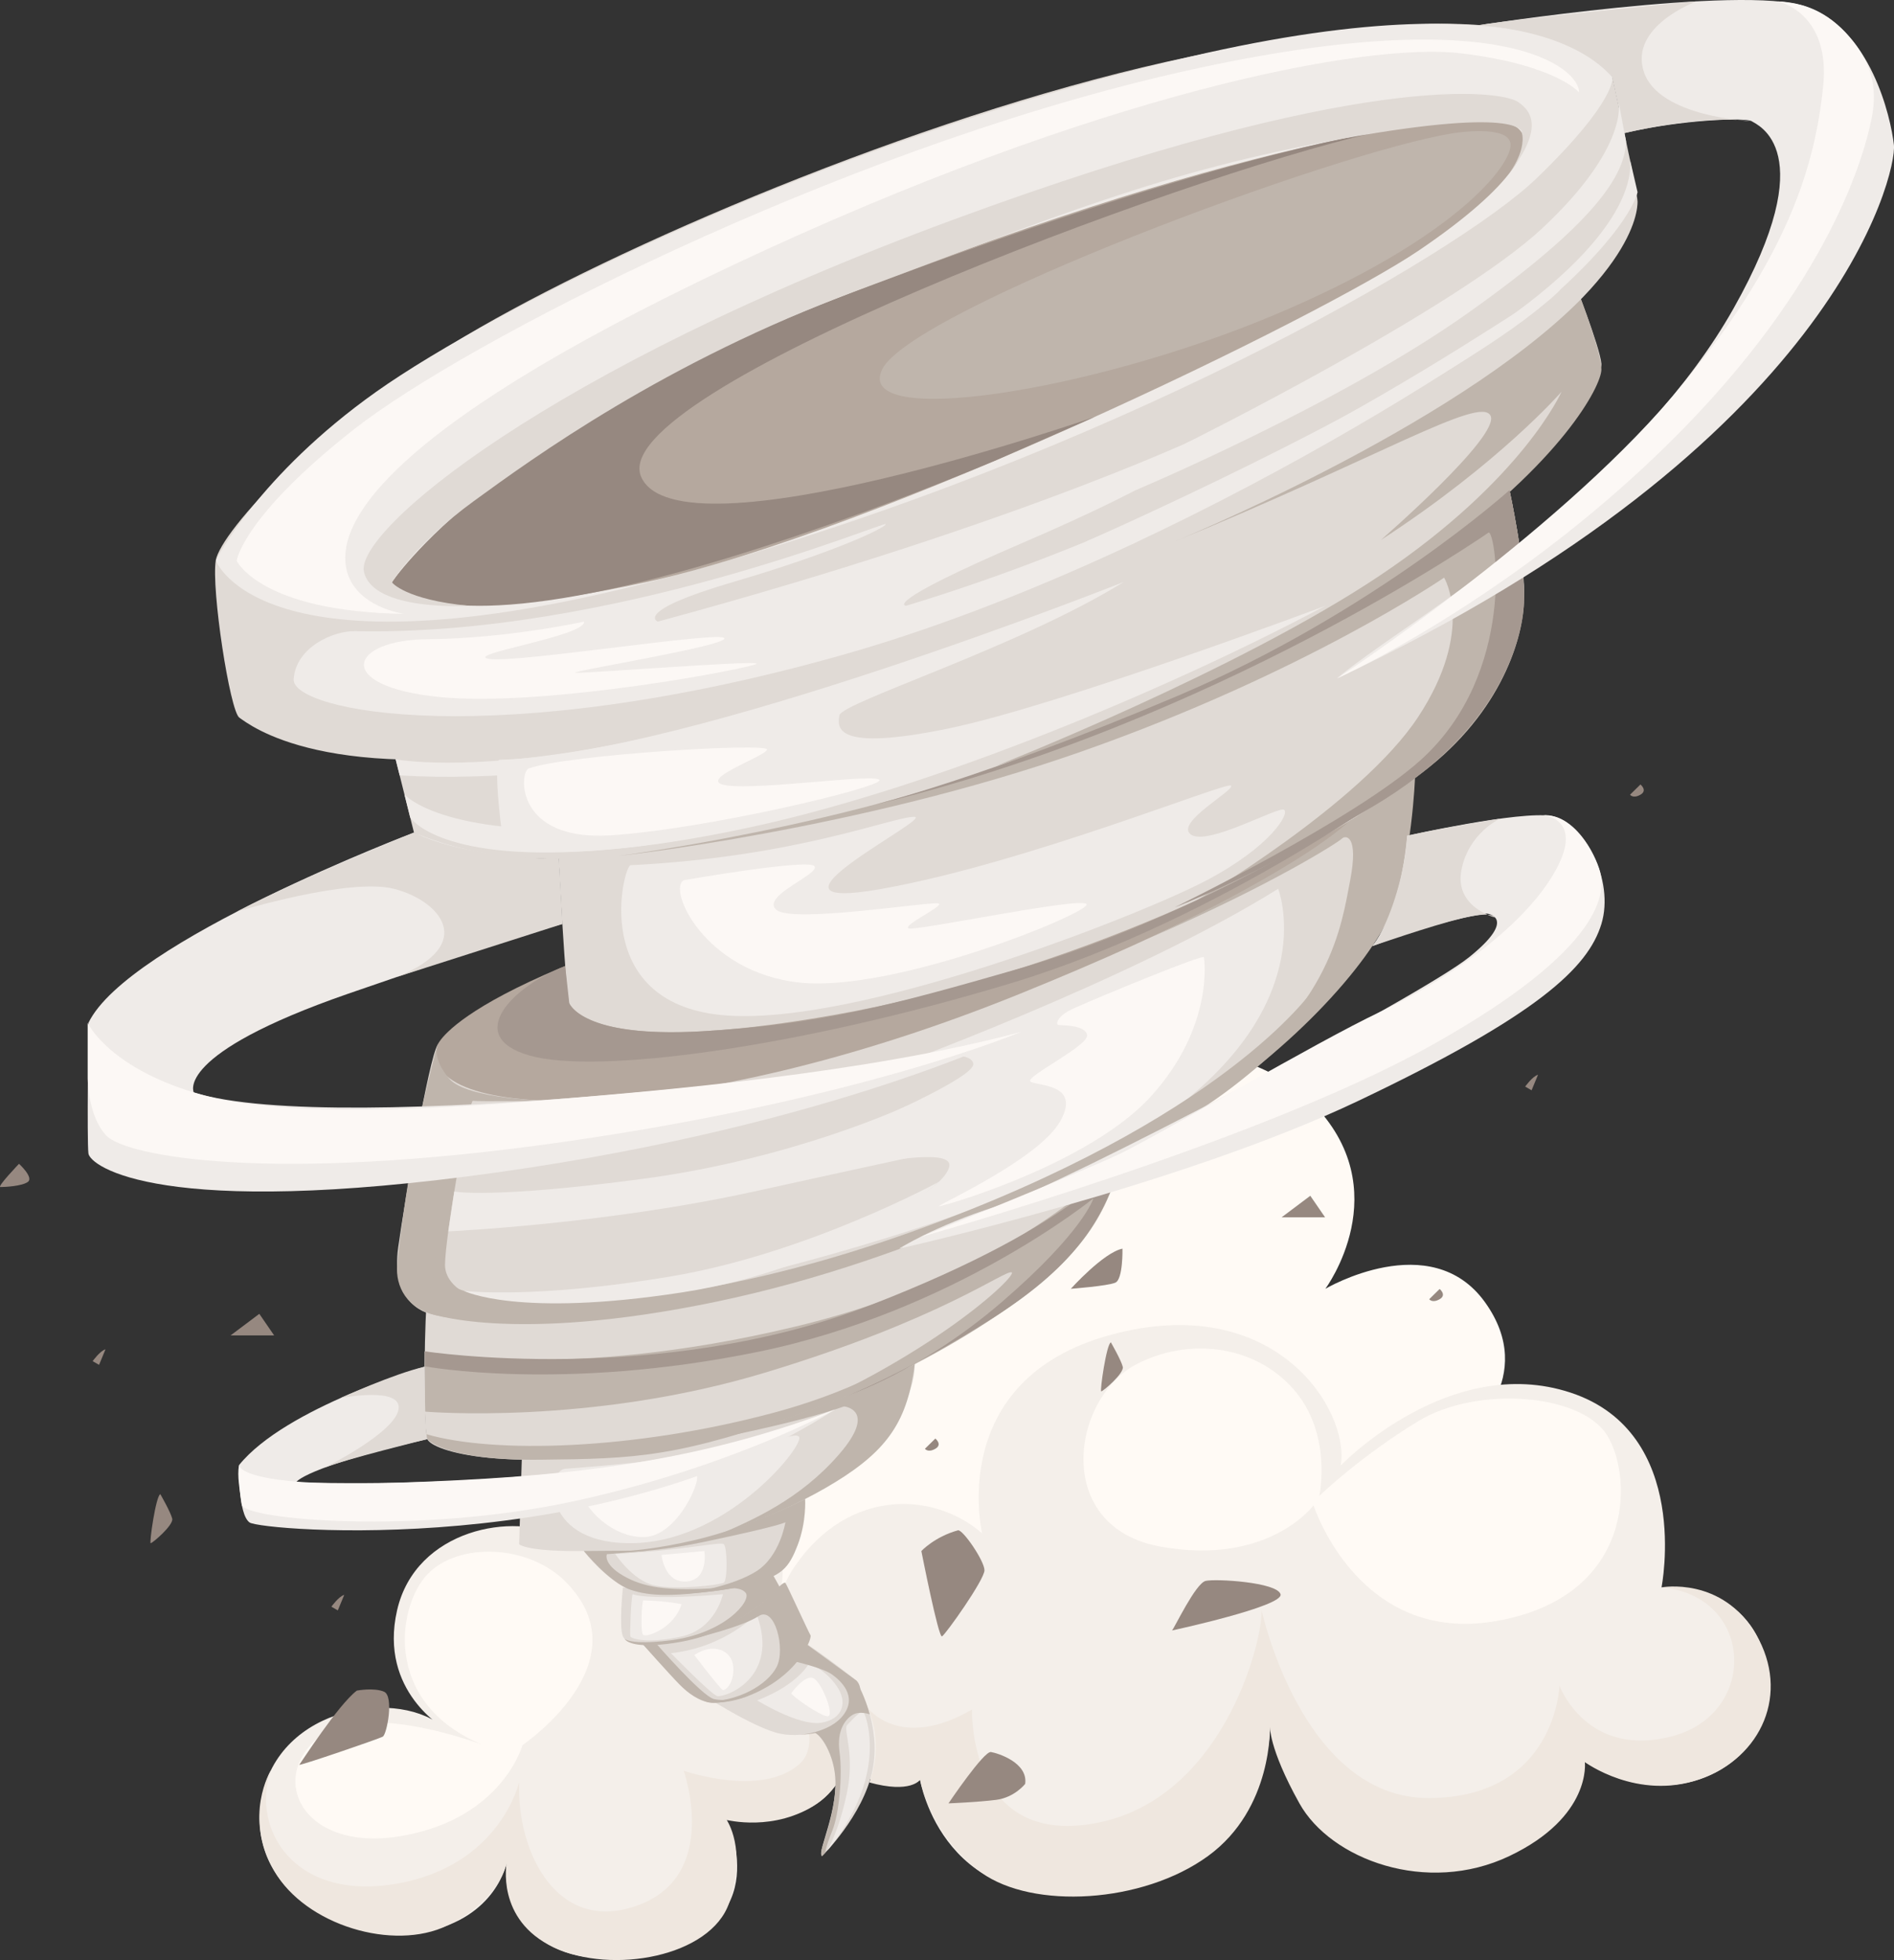 <svg id="_лой_2" xmlns="http://www.w3.org/2000/svg" width="1044.07" height="1080" viewBox="0 0 1044.07 1080"><rect x="0" y="0" width="1044.07" height="1080" fill="#333333" stroke="none"/><g id="Nature01_189994502"><g id="Nature01_189994502-2"><path d="M808.2 791.01s40.31-31.86 10.4-73.47c-29.91-41.61-88-7.39-88-7.39.0.0 40.57-54.47-7.46-102.65-48.03-48.18-158.57-34.74-190.64 13.81-32.08 48.55-121.38 241.31-121.38 241.31l17.01 34.17 214.04-42.13s120.51-1.44 166.02-63.64z" fill="#fffaf5"/><path d="M400.53 1002.77s29.02 58.52-42.51 73.48c-71.53 14.96-80.63-35.76-78.68-50.07.0.0-5.43 30.56-45.31 38.36-39.87 7.8-99.05-20.16-89.94-72.83 9.1-52.67 77.38-61.77 101.44-39.01.0.0-36.92-20.41-26.64-65.39 10.29-44.98 65-54.44 90.36-40.37l25.36 14.07s42.04-30.3 71.74-22.63c29.7 7.67 32.95 37.58 10.19 58.39.0.0 59.17 17.22 53.32 61.28-5.85 44.06-42.43 47.31-69.33 44.71z" fill="#f4efea"/><path d="M700.04 950.75s3.25 72.18-88.43 90.38c-91.68 18.21-104.42-60.47-104.42-60.47.0.0-10.51 10.19-36.92-4.99-26.42-15.17-61.31-70.51-31.83-113.07 29.48-42.56 76.29-40.94 102.95-17.69.0.0-20.16-84.69 70.88-109.39 91.03-24.71 132 41.9 126.79 71.99.0.0 59.82-62.24 126.79-40.13 66.97 22.11 50.07 107.27 50.07 107.27.0.0 48.67-4.29 57.87 42.28 10.4 52.67-48.28 86.7-100.14 53.97.0.0-2.6 51.8-72.18 57.22-71.19 5.54-93.63-43.57-101.44-77.38z" fill="#f4efea"/><path d="M149.22 975.68s-15.31 25.09 1.92 55.14c17.23 30.04 65.84 44.56 95.5 30.15 29.66-14.41 32.7-34.78 32.7-34.78.0.0-6.33 31.64 25.88 46.82 32.21 15.17 86.69 5.12 96.73-24.53 10.04-29.65-1.42-45.69-1.42-45.69.0.0 26.6 6.87 50.02-9.1 23.41-15.98 26.88-55.9 3.92-75.42-22.97-19.51-37.92-21.47-37.92-21.47.0.0 44.98 56.57 24.12 75.21-20.87 18.64-63.78 3.68-63.78 3.68.0.0 20.2 57-24.58 73.91-44.78 16.91-67.54-28.61-66.13-67.62.0.0-10.37 45.95-67.34 55.92-56.96 9.97-80.53-30.34-69.61-62.21z" fill="#efe7df"/><path d="M915.92 874.66s33.45-6.22 52.16 26c18.71 32.22 3.25 67.75-31.12 79.73-34.37 11.98-63.31-9.48-63.31-9.48.0.0 3.9 30.13-41.61 51.8-45.52 21.67-98.49 1.9-115.74-29.04-17.25-30.94-16.26-42.91-16.26-42.91.0.0 1.95 45.73-34.14 71.96s-96.62 29.44-124.88 9.14c-28.25-20.3-33.84-51.19-33.84-51.19.0.0-5.05 7.82-28.02 1.47.0.0 8.77-18.88-.76-41.06.0.0 17.45 23.98 57.44.9.0.0-2.6 75.1 67.3 62.75 69.9-12.35 92.66-98.27 92.33-117.41.0.0 22.43 103.75 92.33 103.43 69.9-.32 71.85-61.91 71.85-61.91.0.0 14.96 40.45 62.42 27.77 47.47-12.68 44.87-77.41-6.18-81.95z" fill="#efe7df"/><path d="M453.17 1022.71c-3.47-2.17 12.57-30.78 5.64-52.45-6.94-21.67-20.37-19.94-20.37-19.94.0.0 19.51 3.47 34.68-21.67.0.0 13 22.11 7.8 47.03-5.2 24.93-27.74 47.03-27.74 47.03z" fill="#e0dad5"/><path d="M385.33 932.55s30.24 19.83 44.87 22.76c14.63 2.93 32.51-3.58 40.31-13.33 7.8-9.75 1.63-15.93 1.63-15.93.0.0-30.24-24.38-36.41-24.38.0.0-18.53 26.33-50.39 30.89z" fill="#e0dad5"/><path d="M350.55 901.66s24.06 27.63 34.79 34.46c10.73 6.83 39.34-5.53 49.09-13.98 9.75-8.45 10.73-18.86 10.73-18.86.0.0-12.31-27.63-15.26-28.61-2.95-.98-28.31 30.24-79.35 26.98z" fill="#e0dad5"/><path d="M343.39 874.65s-2.28 21.81.0 27.01c2.28 5.2 18.53 7.48 43.24.0 24.71-7.48 43.26-26.98 43.26-26.98l-3.6-6.5s-35.76 15.56-82.9 6.48z" fill="#e0dad5"/><path d="M320.31 852.57s10.26 14.96 24.96 22.44c14.7 7.48 62.17 1.62 81.03-6.83 18.86-8.45 17.27-44.87 17.27-44.87.0.0-48.48 26.98-123.25 29.26z" fill="#e0dad5"/><path d="M287.8 799.25l-1.63 51.62s5.53 6.25 60.47 2.67c54.94-3.58 95.26-22.43 126.47-48.12 31.21-25.68 32.51-53.32 30.56-57.22.0.0-82.58 47.79-215.88 51.04z" fill="#e0dad5"/><path d="M235.56 717.1c-1.37-.03-2.6 69.36.0 75.86 2.6 6.5 42.48 19.51 134.38 4.33 91.9-15.17 154.32-57.22 192.9-83.66 38.58-26.44 55.92-63.72 59.39-89.73.0.0-152.59 97.97-386.67 93.2z" fill="#e0dad5"/><path d="M241.2 575.79c-4.77 7.8-17.77 83.66-21.67 111.41-3.9 27.74 11.27 36.41 21.67 37.71 10.4 1.3 90.16 20.37 273.53-43.35 183.36-63.72 240.58-156.05 250.34-174.91 9.75-18.86 14.96-85.18 14.96-85.18.0.0-104.04 7.8-308.21 61.12-204.17 53.32-230.61 93.2-230.61 93.2z" fill="#e0dad5"/><path d="M761.17 434.47c-2.6 1.3-11.05 37.06-198.97 113.14-187.92 76.08-334.43 70.66-321 28.18.0.0 14.27-41.72 251.84-98.67 237.57-56.95 268.13-42.65 268.13-42.65z" fill="#b5a89e"/><path d="M307.97 473.2s3.89 75.71 5.84 79.61c1.95 3.9 16.01 29.33 145.65 6.5 129.64-22.83 252.94-83.18 314.71-126.44 61.77-43.27 65.53-90.73 65.93-106.99.4-16.26-7.98-55.8-7.98-55.8L307.97 473.2z" fill="#e0dad5"/><path d="M228.2 458.75l-12.14-48.55s133.03-14.74 327.72-84.96c194.69-70.23 323.38-171.66 323.38-171.66.0.0 14.74 37.28 15.61 46.82.87 9.54-46.82 110.11-264.43 195.94-217.61 85.83-338.12 88.43-390.14 62.42z" fill="#e0dad5"/><path d="M888.83 42.6c-31.21-33.81-96.23-39.88-233.22-11.27-136.98 28.61-303.44 98.83-391 149.12-87.56 50.28-143.05 112.71-145.65 128.31-2.6 15.61 7.8 83.23 13 86.7 5.2 3.47 47.68 39.01 184.66 14.74 136.98-24.28 379.73-124.84 482.04-189 102.3-64.16 104.04-104.9 104.04-110.11s-13.87-68.49-13.87-68.49z" fill="#e0dad5"/><path d="M118.96 308.76s24.9 70.89 256.94 7.27c232.03-63.62 426.97-175.06 471.32-217.94 44.35-42.88 41.61-55.49 41.61-55.49.0.0-32.08-58.09-233.22-11.27-201.14 46.82-383.2 138.46-448.22 184.54-65.02 46.08-88.43 92.9-88.43 92.9z" fill="#efebe8"/><path d="M836.38 70.34c-15.17-11.27-130.48.87-347.22 83.23-216.74 82.36-273.1 167.33-273.1 167.33.0.0 11.27 27.74 139.58.0 128.31-27.74 372.8-146.52 426.55-182.93 53.75-36.41 65.01-59.58 54.19-67.62z" fill="#b5a89e"/><path d="M756.45 73.35s-87.61 12.65-286.58 87.73c-198.97 75.08-253.81 159.82-253.81 159.82.0.0 14.95 24.92 111.62 5.52 96.67-19.39 221.74-72.97 221.74-72.97l54.06-23.74s-229.2 79.92-250.01 33.11c-20.81-46.82 298.13-165.66 402.98-189.47z" fill="#968880"/><path d="M801.48 73.35c-65.02 10-299.48 97.66-315.22 130.23-15.74 32.57 114.63 12.55 215.74-29.85 101.11-42.4 131.48-83.23 130.7-94.28-.79-11.05-31.21-6.1-31.21-6.1z" fill="#bfb5ac"/><path d="M275.45 418.62c-4.08.09 1.63 48.36 2.93 48.69 1.3.32 42.14 9.23 139.69-12.46 97.55-21.69 222.81-73.44 312.54-121.03.0.0-147.4 55.32-208.72 67.79-61.32 12.47-60.47-.29-59.17-7.44 1.3-7.15 99.06-37.71 156.7-73.48.0.0-241.23 95.75-343.97 97.94z" fill="#efebe8"/><path d="M704.6 489.74s24.06 61.12-59.17 122.89c-83.23 61.77-280.25 101.5-280.25 101.5.0.0 7.8-5.92 43.57-16.32 35.76-10.4 108.59-35.11 114.44-54.62 5.85-19.51-126.54 18.21-127.97 14.31-1.43-3.9 144.2-59.82 141.28-71.53-2.91-11.7-51.55 4.55-51.55 4.55.0.0 138.36-50.07 219.64-100.79z" fill="#efebe8"/><path d="M347.62 476.74c-3.95.2-23.08 75.43 50.23 82.58 73.31 7.15 231.32-55.27 267.08-74.13 35.76-18.86 46.12-37.06 42.89-39.01-3.23-1.95-42.24 20.16-51.35 13.66-9.1-6.5 24.71-24.66 22.11-26.96-2.6-2.3-112.22 42.56-192.33 56.87-80.11 14.31 29.59-39.66 17.65-39.66s-64.61 22.11-156.29 26.66z" fill="#efebe8"/><path d="M619.9 635.54s-54.24 64.87-181.47 95.43c-127.23 30.56-204.39 13.66-204.39 13.66l.22 33.19s90.6 7.78 187.49-21.48c96.88-29.26 132-56.57 135.9-55.27 3.9 1.3-45.39 48.37-134.21 83.68.0.0 59.43-16.31 120.55-56.17 61.12-39.86 65.67-64.59 75.91-93.03z" fill="#bfb5ac"/><path d="M311.53 809.33c-10.78.81-13.33 42.82 39.01 40.92 52.34-1.91 94.61-55.87 89.73-58.8s-16.91 9.43-128.75 17.88z" fill="#efebe8"/><path d="M195.68 347.77c-11.7-.25-32.51 8.67-33.81 26.44-1.3 17.77 110.97 40.75 302.14-13.22 191.17-53.97 393.54-191.81 396.72-202.54 3.17-10.73-148.23 110.84-361.27 175.36.0.0-14.64-.77 64.04-34.59 78.68-33.81 110.54-55.27 107.94-63.07.0.0-101.44 50.21-308.86 106.38.0.0-13.87-5.6 41.61-21.85 55.49-16.26 83.66-29.69 84.1-31.86.43-2.17-150.42 61.99-292.6 58.95z" fill="#efebe8"/><path d="M871.49 164.89s11.29 29.52 11.28 38.69c-.01 9.17-22.17 51.44-94.64 102.8-72.48 51.36-159.05 90.62-238.71 115.52.0.0 133.17-52.36 211.75-105.12 78.58-52.77 99.61-100.91 99.61-100.91.0.0-33.94 39.1-99.61 81.71.0.0 66.32-57.53 60.47-68.58-5.85-11.05-61.92 23.45-176.39 70.3.0.0 155.81-63.27 226.25-134.41z" fill="#bfb5ac"/><path d="M633.36 516.95s78.68-35.97 110.72-64.64c0 0 31.43-20.19 35.94-23.67.0.0-1.64 44.91-13.01 73.49-11.37 28.58-57.58 80.41-118.35 116.59-60.78 36.18-149.2 66.09-149.2 66.09.0.0 106.3-37.06 170.35-84.2 64.05-47.14 69.57-90.06 74.45-115.42 4.88-25.36-2.6-25.03-4.55-23.08-1.95 1.95-38.5 25.52-106.35 54.84z" fill="#bfb5ac"/><path d="M241.2 575.79s-1.5 3.82-8.34 33.44c-6.83 29.63-13.02 76.47-13.94 87.95-.92 11.47 5.15 24.26 22.27 27.73 17.12 3.47 46.64 6.8 110.45-1.48 63.81-8.28 124.93-29.32 124.93-29.32.0.0-77.59 24.94-142.4 28.41-64.81 3.47-88.86-10.4-88.86-25.58s13.22-90.8 15.39-90.37c2.17.43 41.4.0 41.4.0.0.0-44.65-.88-54.4-12.15-9.75-11.27-6.5-18.64-6.5-18.64z" fill="#bfb5ac"/><path d="M591.89 555.63c16.19-7.25 71.31-29.91 71.74-28.18.43 1.73 5.23 38.64-29.04 76.51-34.28 37.87-115.74 61.12-117.04 60.69s54.62-25.58 66.76-46.6c12.14-21.02-12.57-19.6-16.26-22.04-3.68-2.45 32.73-20 31.21-25.86-1.52-5.85-14.96-4.99-16.04-5.42-1.08-.43-.81-4.86 8.67-9.1z" fill="#fcf8f5"/><path d="M377.1 484.97c-9.54 4.34 11.02 50.93 63.83 56.46 52.81 5.53 161.26-39.01 158.01-43.24-3.25-4.23-95.25 15.28-98.18 13.33-2.93-1.95 19.24-12.03 16.77-13.65-2.47-1.63-80.07 11.05-89.39 3.58-9.32-7.48 23.52-19.51 20.92-24.06-2.6-4.55-71.96 7.59-71.96 7.59z" fill="#fcf8f5"/><path d="M321.94 342.53s-42.59 9.36-86.16 9.68c-43.57.33-52.34 26.01 6.5 31.86 58.85 5.85 174.75-16.42 174.75-18.37s-91.52 5.2-99.48 5.04c-7.97-.16 82.74-14.63 81.77-19.02-.98-4.39-113.3 13.65-129.4 11.38-16.09-2.28 53.16-12.54 52.02-20.57z" fill="#fcf8f5"/><path d="M832.31 271.02s8.69 39.69 7.79 61.15c-.9 21.46-14.13 63.75-60.07 96.46-45.95 32.72-120.82 67.7-120.82 67.7.0.0 90.91-53.17 122.56-101.3 31.64-48.13 14.3-76.74 14.3-76.74.0.0-76.49 52.45-199.84 95.8-123.35 43.35-255.8 57.59-255.8 57.59.0.0 127.76-16.11 233.61-57.88 105.85-41.77 164.48-64.8 258.27-142.8z" fill="#bfb5ac"/><path d="M330.93 809.22c-5.2.44-11.27 1.64-10.62 11.44.65 9.8 17.25 26.85 34.9 26.27 17.65-.58 30.34-29.04 29.04-33.59-1.3-4.55-1.52-8.45-53.32-4.12z" fill="#fcf8f5"/><path d="M339.17 856.25s9.54 14.74 21.67 17.34c12.14 2.6 35.98-.22 38.15-1.52 2.17-1.3 1.95-19.65.0-21.2-1.95-1.56-20.16 3.21-59.82 5.38z" fill="#efebe8"/><path d="M397.85 844.92s32.71-9.91 62.44-28.12c29.73-18.21 39.98-34.46 43.96-65.13.0.0-57.74 30.71-116.51 42.28.0.0 48.96-9.01 77.57-18.98.0.0 18.64 1.76-2.82 26.45-21.46 24.7-47.22 35.89-64.64 43.49z" fill="#bfb5ac"/><path d="M371.19 878.44s22.19-.35 41.29-5.22c19.1-4.88 22.27-9.26 27.23-21.94 4.96-12.68 4.11-25.28 4.11-25.28.0.0-29.63 15.31-60.97 22.63-39.82 9.3-61.03 5.98-61.03 5.98.0.0 23.85 3.97 66.93-5.13 43.08-9.1 44.22-10.73 44.22-10.73.0.0-2.93 18.69-15.93 26.98-13 8.29-37.72 12.79-45.84 12.7z" fill="#bfb5ac"/><path d="M228.2 458.75s-157.79 59.82-179.46 104.9c0 0-.87 64.9.0 71.89.87 7 39.59 36.48 225.27 10.47 185.68-26.01 288.85-77.4 288.85-77.4.0.0-46.97 10.27-58.59 14.67-11.62 4.4-317.68 43.93-397.44 18.65.0.0-11.27-20.95 84.96-54.33 96.23-33.38 118.22-38.47 118.22-38.47l-2.04-35.93s-41.52 2.02-79.77-14.46z" fill="#efebe8"/><path d="M234.04 753.08s-76.61 22.35-102.3 54.25c0 0-.65 27.03 5.85 31.58 6.5 4.55 195.02 20.71 322.69-62.26.0.0-89.05 45.36-297.12 40.16.0.0 3.97-8.19 72.39-23.84.0.0-1.18-4.09-1.27-14.08-.09-9.98-.25-25.81-.25-25.81z" fill="#efebe8"/><path d="M48.34 563.65s11.81 25.73 64.25 39.96c52.45 14.23 156.34 5.29 201.17 1.5 44.83-3.79 163.86-13.54 249.04-36.5.0.0-87.97 37.08-251.4 60.49-163.42 23.41-242.55 7.8-252.91-3.47-10.35-11.27-10.16-32.08-10.16-32.08v-29.91z" fill="#fcf8f5"/><path d="M131.74 807.34s-.39 12.63 87.15 9.67c87.54-2.96 160.08-9.42 241.39-40.36.0.0-57.4 31.79-143.66 50.49-86.26 18.71-182.28 10.29-183.37 1.89-1.09-8.41-2.59-15.55-1.51-21.69z" fill="#fcf8f5"/><path d="M348.76 878.44c-.81.63-1.63 21.92-1.3 23.22.33 1.3 9.75 4.26 28.45.01 18.69-4.24 22.6-23.24 22.6-23.24.0.0-19.67 1.77-33.32 1.6-13.65-.16-16.42-1.6-16.42-1.6z" fill="#efebe8"/><path d="M369.85 910.93s21.76 22.27 25.37 23.57c3.61 1.3 35.15-9.43 21.82-45.19.0.0-17.31 18.37-47.18 21.62z" fill="#efebe8"/><path d="M417.36 936.93s22.93 14.2 35.11 12.35c12.18-1.85 15.12-11.32 8.62-20.45-6.5-9.13-15.09-12.38-15.09-12.38.0.0-5.88 11.87-28.64 20.48z" fill="#efebe8"/><path d="M466.77 950.75c-1.63 3.41 4.55 16.27.0 37.64-4.55 21.37-10.73 31.29-10.73 31.29.0.0 14.87-16.62 20.81-38.21 5.94-21.59.16-37.55-1.14-38.36-1.3-.81-8.94 7.64-8.94 7.64z" fill="#efebe8"/><path d="M436.21 932.95c0 1.38 15.44 12.28 19.83 12.76 4.39.48-2.59-17.88-7.31-20.81-4.71-2.93-12.52 8.05-12.52 8.05z" fill="#fcf8f5"/><path d="M382.73 911.95s14.47 18.97 15.77 19.29c1.3.32 6.34-3.58 5.69-12.84-.65-9.27-11.22-13.39-21.46-6.45z" fill="#fcf8f5"/><path d="M354.61 881.83c-.69-.02-1.79 17.56.0 19.02 1.79 1.46 16.74-3.41 21.13-16.91.0.0-8.13-1.79-21.13-2.11z" fill="#fcf8f5"/><path d="M364.69 856.79s1.46 15.61 13.82 14.63c12.35-.98 9.75-16.78 9.75-16.78l-23.57 2.15z" fill="#fcf8f5"/><path d="M870.4 50.84c.65-12.35-40.96-52.67-225.63-9.75C460.11 84 255.94 188.68 194.82 236.8c-61.12 48.12-64.37 72.18-64.37 72.18.0.0 13.02 28.07 92.33 29.26.0.0-27.31-3.53-31.86-24.85-4.55-21.32 11.23-72.23 213.27-167.39C606.23 50.83 753.09 23.11 805.38 29.38c52.29 6.27 65.02 21.46 65.02 21.46z" fill="#fcf8f5"/><path d="M218.9 538.28l91.11-29.14-2.04-35.93s-49.86.06-79.77-14.46c0 0-61.15 24.47-97.55 43.55.0.0 61.57-18.85 86.49-12.56 24.93 6.29 46.65 30.32 1.76 48.54z" fill="#e0dad5"/><path d="M234.04 753.08s.14 38.18 1.52 39.88c0 0-46.45 11.45-56.52 15.7.0.0 38.37-19.01 40.65-32.01 2.28-13-32.02-6.28-32.02-6.28.0.0 29.19-13.38 46.37-17.28z" fill="#e0dad5"/><path d="M626.57 751.67c-36.06 18.81-46.48 89.78 13.17 100.54 59.65 10.76 84.36-22.73 84.36-22.73.0.0 24.71 77.05 100.79 63.72 76.08-13.33 75.43-78.9 61.12-102.2-14.31-23.29-71.85-27.52-104.04-8.01-32.19 19.51-54.71 41.29-54.71 41.29.0.0 7.56-34.46-14.54-59.17-22.11-24.71-58.52-27.85-86.16-13.44z" fill="#fffaf5"/><path d="M311.7 871.47c-20.34-20.43-58.95-21.99-76.13-3.95-17.18 18.04-25.47 75.1 36.79 96.23.0.0-70.49-28.81-97.57-5.69-27.08 23.12-6.87 63.36 47.77 53.38 54.64-9.98 65.46-49.85 65.46-49.85.0.0 67.73-45.86 23.68-90.12z" fill="#fffaf5"/><path d="M311.56 532.28l2.25 20.54s7.39 19.44 73.03 15.46c65.64-3.98 101.64-13.47 175.89-34.82 74.25-21.34 158.92-65.93 217.29-106.21.0.0-104.71 78.96-223.2 114.67-118.49 35.7-227.97 50.16-264.87 39.7-36.9-10.46-9.06-38.4 19.61-49.33z" fill="#a59890"/><path d="M480.15 443.89s60.4-14.5 168.47-60.22c108.08-45.71 183.49-113.59 183.49-113.59.0.0 8.96 41.12 7.98 62.09-.98 20.96-13.79 70.84-82.43 111.72-68.64 40.89-110.03 56.02-110.03 56.02.0.0 99.38-48.41 135.71-81.29 52.89-47.86 41.41-125.22 37.31-125.22.0.0-151.29 105.54-340.51 150.49z" fill="#a59890"/><path d="M814.27 14.01s145.65-22.56 181.2-10.43c35.55 12.14 46.82 60.69 48.55 76.29 1.73 15.61-32.52 164.72-306.91 293.9.0.0 3.9-4.16 35.11-25.79 31.21-21.64 133.95-90.38 183.36-177.95 49.42-87.56 13-101.22 9.97-103.28-3.03-2.06-38.83-.85-70.12 6.58l-6.61-30.75s-19.94-24.23-74.56-28.59z" fill="#efebe8"/><path d="M979.99.76s29.35 5.86 25.01 47.04c-4.33 41.18-17.89 94.32-83.5 171.14-65.62 76.82-184.39 154.85-184.39 154.85.0.0 94.93-42.48 183.8-130.48 88.86-88 107-159.41 110.76-177.73 3.76-18.32-.66-32.04-12.47-45.61-11.81-13.57-24.77-18.5-39.2-19.21z" fill="#fcf8f5"/><path d="M814.27 14.01s50.44 1.33 74.56 28.59l6.61 30.75s41.94-10.38 70.12-6.58c0 0-51.15-2.06-59.39-27.2S935.16.76 935.16.76c0 0-92.29 8.51-120.9 13.26z" fill="#e0dad5"/><path d="M466.67 769.1s32.58-12.32 80.47-42.73c47.89-30.41 62.1-56.52 71.63-88.81.0.0-21.99 36.26-138.67 81.48-116.68 45.22-245.74 25.59-245.74 25.59v8.26s75.23 14.15 183.47-8c108.24-22.14 184.91-84.57 184.91-84.57.0.0-5.33 18.14-50.23 56.89-44.9 38.75-85.85 51.87-85.85 51.87z" fill="#a59890"/><path d="M528.06 843.23c-12.9 3.57-20.16 11.42-20.16 11.42.0.0 9.43 47.99 11.38 47.01 1.95-.98 23.41-31.21 23.41-36.41s-12.06-22.73-14.63-22.02z" fill="#968880"/><path d="M646.08 898.41c1.3-1.3 13-26.01 18.53-27.31 5.53-1.3 39.34.7 41.29 7.34 1.95 6.64-59.82 19.97-59.82 19.97z" fill="#968880"/><path d="M522.86 993.67s19.51-28.94 23.41-28.28c3.9.65 20.48 5.85 18.86 17.56.0.0-5.85 7.48-15.93 8.78-10.08 1.3-26.33 1.95-26.33 1.95z" fill="#968880"/><path d="M196.7 931.54c-10.43 7.98-30.8 39.77-31.69 40.84s43.76-14.2 46.02-15.48c2.26-1.28 6.25-22.4.65-24.76-5.6-2.37-14.98-.59-14.98-.59z" fill="#968880"/><path d="M388.49 937.47s13.33 3.99 33.84-7.68c20.51-11.67 25.2-27.89 24.5-28.7-.7-.81-13.19-28.2-13.88-28.89-.69-.69-3.32 1.97-3.32 1.97.0.0-15.78 18.77-45.28 28.16.0.0 24.93-5.99 33.84-11.83 8.92-5.84 14.98 18.14 9.95 27.98-5.03 9.84-21.53 19.52-39.65 18.99z" fill="#bfb5ac"/><path d="M344.28 902.92s1.94 5.51 23.31 2.93c21.38-2.58 32.94-8.97 44.38-16.54 11.44-7.57 17.92-14.63 17.92-14.63l-3.6-6.5-29.95 7.57s11.56-2.46 14.77 2c3.22 4.46-11.85 22.45-41.83 26.14-22.06 2.71-25.01-.96-25.01-.96z" fill="#bfb5ac"/><path d="M445.15 906.38l26.98 19.67s5.48 4.85-1.04 15.17c-6.53 10.33-18.1 14.25-30.61 14.69.0.0 17.11-.88 24.6-11.13 7.48-10.25-1.44-18.55-6.46-22.14-5.02-3.59-20.19-7.07-20.19-7.07l6.72-9.19z" fill="#bfb5ac"/><path d="M321.82 854.61s14.11 17.36 25.56 21.3c11.45 3.94 24.39 3.72 49.67.32 25.28-3.4 32.84-11.09 32.84-11.09.0.0-16.32 8.92-39.08 10.15-22.76 1.23-36.13-.53-47.36-7.11-11.22-6.58-8.92-11.8-8.92-11.8l23.4-2.02-36.12.26z" fill="#bfb5ac"/><path d="M453.17 1022.71s-1.19-.25.0-4.54c1.19-4.28 6.59-18.35 7.35-33.52.76-15.17-7.07-28.09-11.15-29.73l10.91-4.3s6.45-2.77 9.72-10.35c3.27-7.59 2.96-12.2 2.96-12.2.0.0 3.74 6.63 6.51 16.55.0.0-5.36-2-9.22.15-3.86 2.15-9.19 8.3-7.45 20.71 1.74 12.4-.2 33.93-4 43.26-3.79 9.33-3.82 12.07-3.82 12.07l-1.84 1.91z" fill="#bfb5ac"/><path d="M897.91 85.2s12.45 32.07-62.77 87.32c-75.22 55.25-236.14 125.72-236.14 125.72l24.92 1.7s177.62-89.84 226.34-131.65c48.72-41.82 52.44-62.4 52.44-62.4l-4.79-20.69z" fill="#efebe8"/><path d="M892.21 56.08s6.15 24.6-41.82 69.5c-47.97 44.9-197.01 118.84-197.01 118.84l-27.32 25.66s111.17-46.72 182.51-97.15c71.34-50.43 87.42-76.86 87.79-95.22l-4.15-21.64z" fill="#efebe8"/><path d="M226.11 450.39s15.96 26.16 109.79 17.65c93.82-8.51 200.61-49.42 200.61-49.42l-15.97-6.75s-93.95 39.66-185.73 44.59c-91.78 4.92-111.85-18.68-111.85-18.68l3.15 12.61z" fill="#efebe8"/><path d="M218.11 418.4s37.88 7.28 114.8-7.06c76.92-14.34 151.91-40.17 151.91-40.17l-27.43 27.06s-134.64 35.47-237.07 29.01l-2.22-8.84z" fill="#efebe8"/><path d="M291.48 423.42c-5.28 1.93-7.8 40.31 45.3 36.85 53.1-3.47 148.25-26.23 148.04-30.34-.22-4.12-65.67 5.52-84.1 2.87-18.42-2.65 21.24-15.87 22.11-19.77s-110.54 2.82-131.35 10.4z" fill="#fcf8f5"/><path d="M235.56 792.96s9.04 11.97 62.34 11.37c53.3-.6 75.4-1.06 149.84-27.69 74.44-26.63 94.53-59.44 94.53-59.44.0.0-37.47 40.17-115.29 61.1-77.82 20.92-155.14 22.7-191.92 11.97l.52 2.69z" fill="#bfb5ac"/><path d="M235.56 723.29s45.53 17.68 159.51-6.08c113.98-23.77 207.86-75.63 253.58-98.49 45.72-22.86 96.72-82.91 96.72-82.91l-20.66 8.39s-43.87 66.83-204.19 127.92c-160.31 61.09-252.8 44.89-267.85 38.02-15.05-6.86-12.34-18.75-12.34-18.75l-4.78 31.9z" fill="#bfb5ac"/><path d="M354.27 905.93s14.66 16.5 20.19 22.14c5.54 5.64 10.68 8.73 16.3 10.03s21.94-3.5 21.94-3.5c0 0-12.39 3.41-19.21 1.57-6.82-1.85-31.84-30.65-31.84-30.65l-7.38.41z" fill="#bfb5ac"/><path d="M499.46 609.52s-61.95 28.98-145.19 40.05c-83.23 11.07-103.85 6.98-103.85 6.98l-3.29 21.94s86.41-3.89 168.49-21.94c82.07-18.05 96.51-21 96.51-21l-12.67-26.03z" fill="#efebe8"/><path d="M517.52 651.21s-72.24 39.45-147.67 52.11c-75.44 12.67-114.06 7.99-114.06 7.99.0.0 29.18 14.85 120.07.84 90.89-14 141.67-60.95 141.67-60.95z" fill="#efebe8"/><path d="M775.73 460.48s61.95-13.88 79.72-10.84c17.77 3.03 34.7 35.32 27.32 59.49-7.38 24.17-35.12 50.41-133.96 97.44-98.83 47.02-253.17 81.45-253.17 81.45.0.0 19.46-12.47 53.78-23.36 34.32-10.89 233.21-115.28 260.52-137.3 27.31-22.01 9.75-23.96 9.75-23.96.0.0-23.73 2.7-63.23 17.93.0.0 15.3-16.29 19.27-60.84z" fill="#efebe8"/><path d="M850.68 449.21s23.84 1.73 5.64 32.51c-18.21 30.78-60.9 59.52-95.69 75.92-34.79 16.41-121.11 67.41-142.87 77.9-21.76 10.49-110.56 46.1-110.56 46.1.0.0 185.37-51.67 282.26-105.86 96.88-54.19 95.26-85.22 92.58-95.39-2.68-10.17-14.87-32.18-31.35-31.19z" fill="#fcf8f5"/><path d="M826.88 451.11s-33.56 5.37-51.15 9.38c0 0-.47 14.84-6.76 34.46-6.29 19.62-12.52 26.38-12.52 26.38.0.0 32.19-11.17 49.39-15.36 17.2-4.19 18.31-.43 18.31-.43.0.0-22.45-5.6-18.55-26.09 3.9-20.48 21.28-28.34 21.28-28.34z" fill="#e0dad5"/><path d="M839.01 73.35s3.1-15.23-98.24 2.92c-101.33 18.15-160.37 43.86-267.39 83.48-107.01 39.63-179.85 92.84-212.32 116.46-32.46 23.62-45.01 44.69-45.01 44.69.0.0 7.22 9.58 42.48 12.91.0.0-53.1 3.33-57.91-18.81-4.82-22.14 98.91-110.7 324.83-193.94 225.92-83.23 302.18-70.93 311.2-64.99 9.02 5.95 13.47 16.29-5.77 40.84.0.0 10.48-12.67 8.13-23.58z" fill="#e0dad5"/><path d="M618.77 688.02c-10.49 2.14-28.48 22.13-28.48 22.13.0.0 20.24-1.53 24.54-3.38 4.31-1.85 3.93-18.75 3.93-18.75z" fill="#968880"/><path d="M142.95 723.94 127.13 735.82H151.11L142.95 723.94z" fill="#968880"/><path d="M722.3 658.89 706.47 670.77H730.46L722.3 658.89z" fill="#968880"/><path d="M88.38 823.31c-2.46.93-6.15 26.84-5.33 27 .82.17 12.71-9.95 11.89-13.5-.82-3.55-6.56-13.5-6.56-13.5z" fill="#968880"/><path d="M612.38 739.66c-2.46.93-6.15 26.84-5.33 27 .82.17 12.71-9.95 11.89-13.5-.82-3.55-6.56-13.5-6.56-13.5z" fill="#968880"/><path d="M189.76 878.81c-2.98.77-7.08 6.51-7.08 6.51l3.54 2.03 3.54-8.54z" fill="#968880"/><path d="M58.15 743.51c-2.98.77-7.08 6.51-7.08 6.51l3.54 2.03 3.54-8.54z" fill="#968880"/><path d="M847.83 592.22c-2.98.77-7.08 6.51-7.08 6.51l3.54 2.03 3.54-8.54z" fill="#968880"/><path d="M515.61 792.66l-5.74 5.63s1.64 2.35 5.74.0c4.1-2.35.0-5.63.0-5.63z" fill="#968880"/><path d="M793.6 710.25l-5.74 5.63s1.64 2.35 5.74.0c4.1-2.35.0-5.63.0-5.63z" fill="#968880"/><path d="M904.3 432.26l-5.74 5.63s1.64 2.35 5.74.0c4.1-2.35.0-5.63.0-5.63z" fill="#968880"/><path d="M10.48 641.27s-12.3 12.81-10.25 12.81 11.89-.41 15.17-2.87c3.28-2.46-4.92-9.94-4.92-9.94z" fill="#968880"/></g></g></svg>
